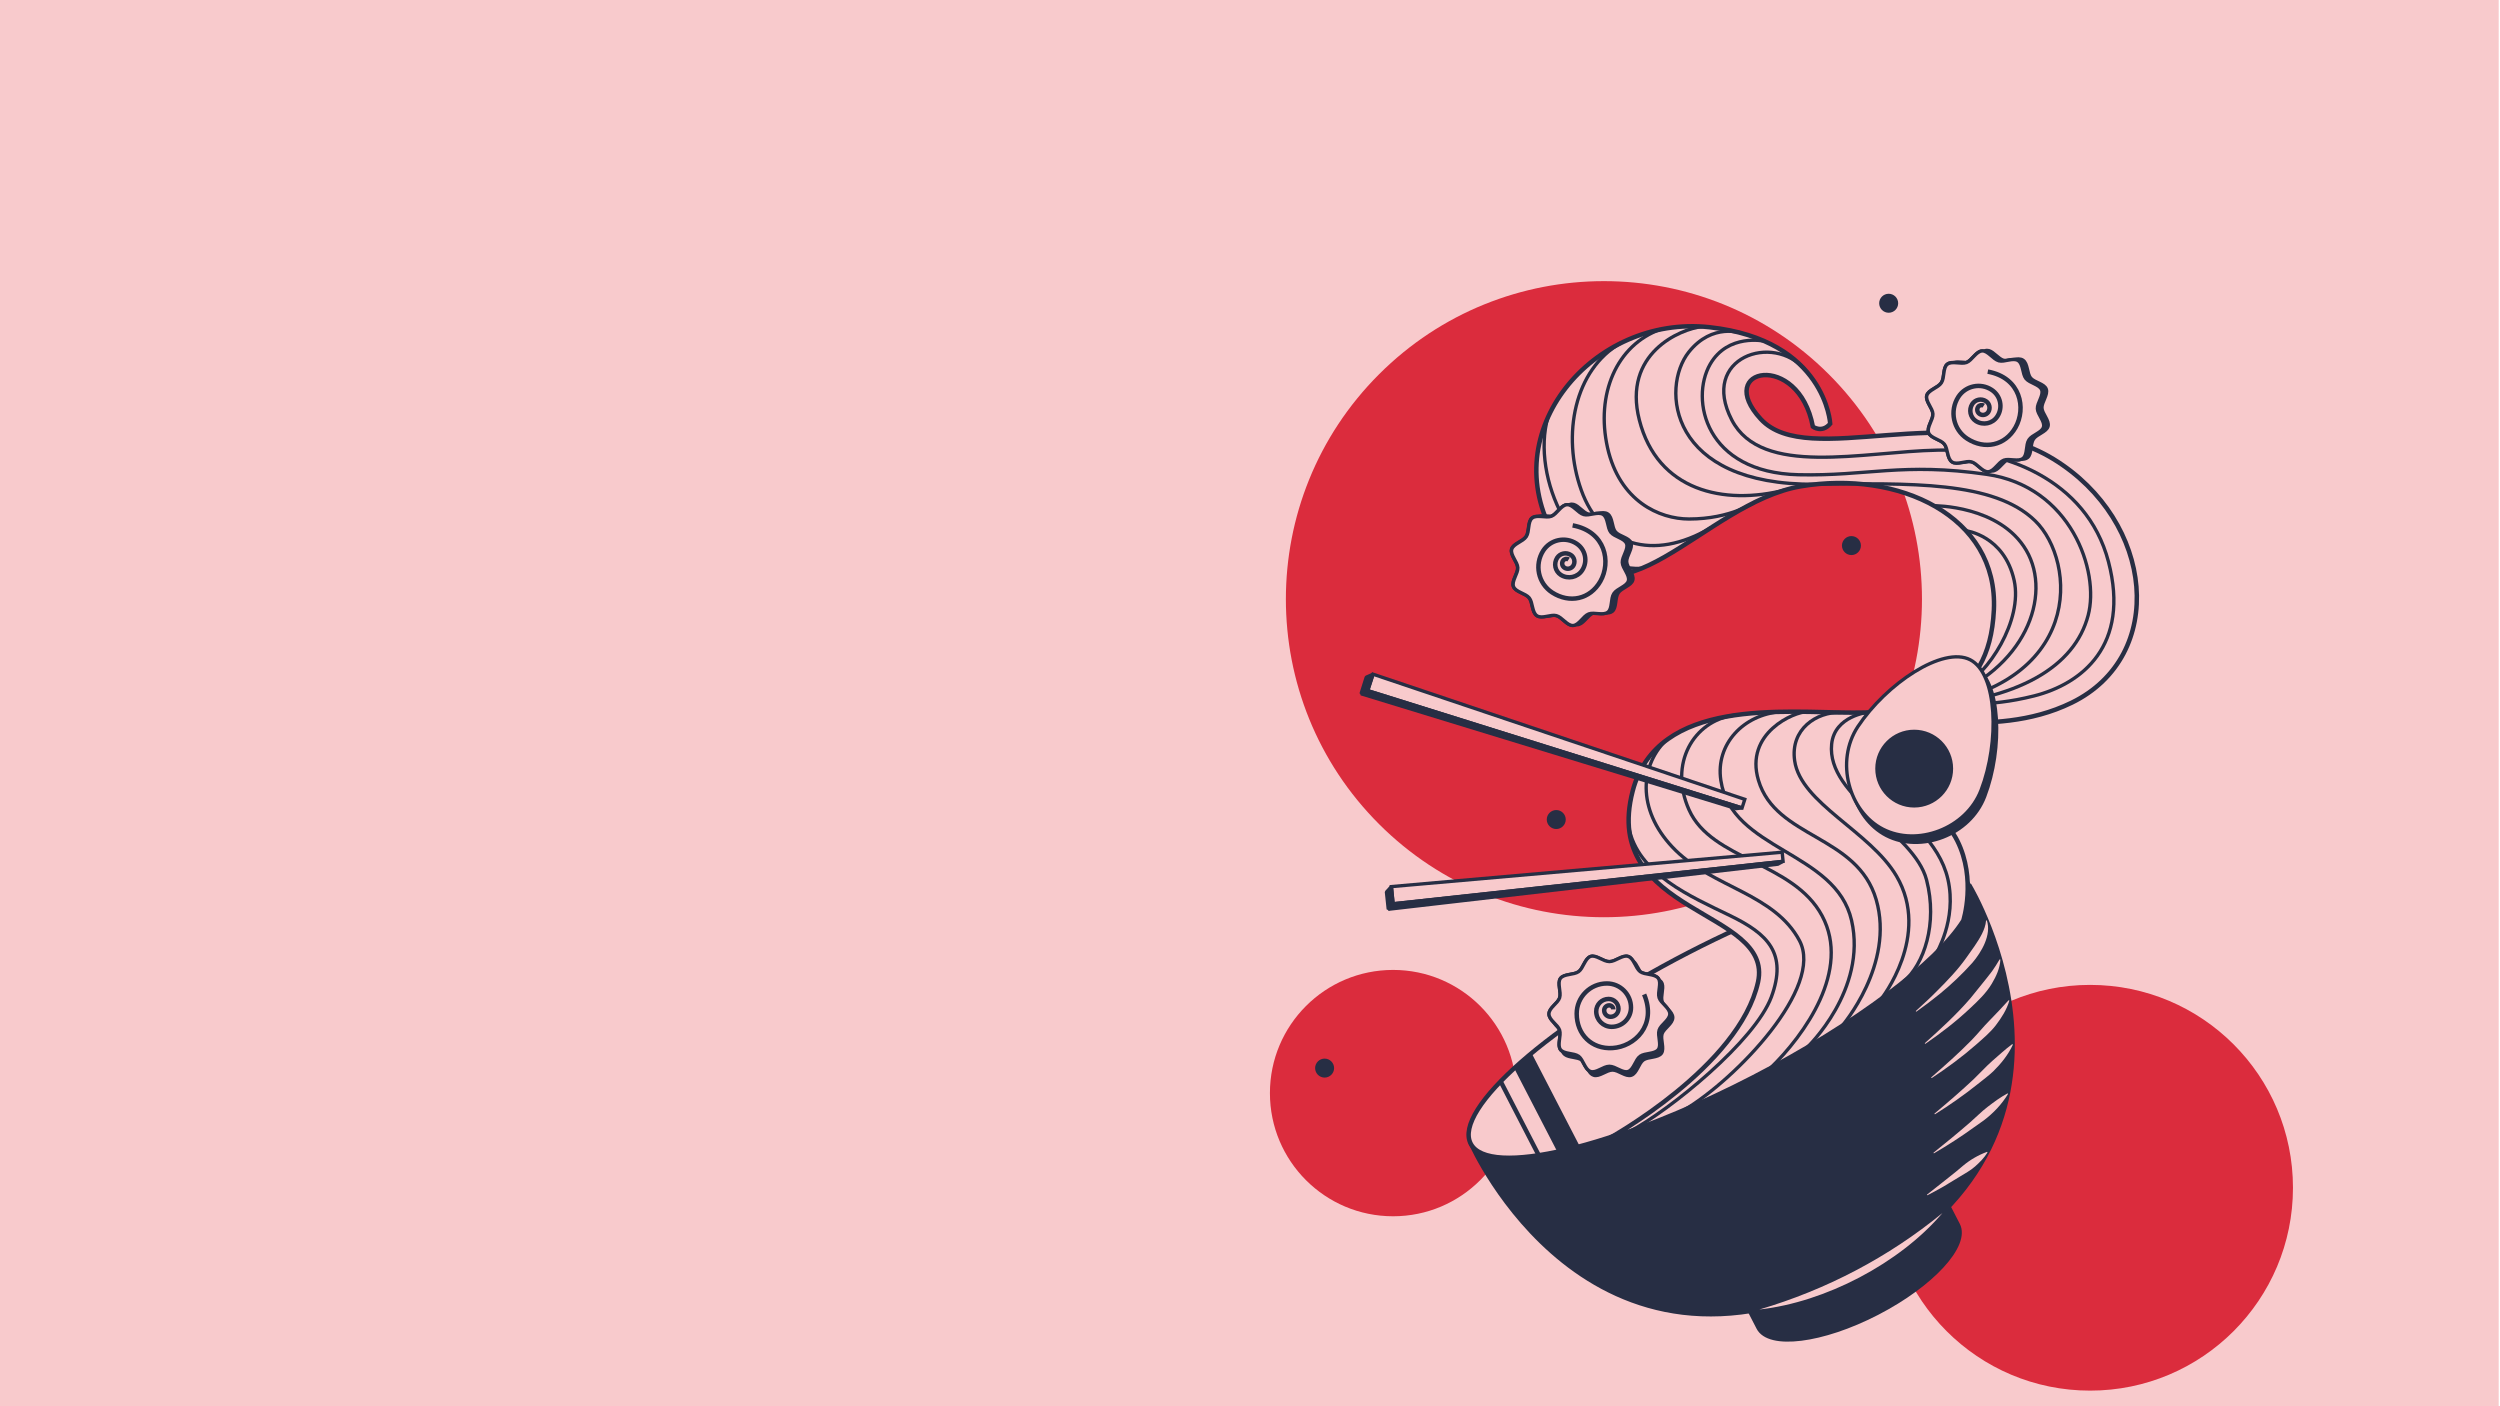 <?xml version="1.0" encoding="utf-8"?>
<!-- Generator: Adobe Illustrator 27.0.1, SVG Export Plug-In . SVG Version: 6.00 Build 0)  -->
<svg version="1.1" xmlns="http://www.w3.org/2000/svg" xmlns:xlink="http://www.w3.org/1999/xlink" x="0px" y="0px"
	 viewBox="0 0 1920 1080" style="enable-background:new 0 0 1920 1080;" xml:space="preserve">
<style type="text/css">
	.st0{display:none;}
	.st1{fill:#F8CACC;}
	.st2{fill:#DB2C3D;}
	.st3{fill:#272E44;stroke:#272E44;stroke-width:3.445;stroke-miterlimit:10;}
	.st4{fill:#F8CACC;stroke:#272E44;stroke-width:3.445;stroke-miterlimit:10;}
	.st5{clip-path:url(#SVGID_00000020362510355616571060000015981843322853359804_);}
	.st6{fill:none;stroke:#272E44;stroke-width:3.445;stroke-miterlimit:10;}
	.st7{fill:none;stroke:#272E44;stroke-width:17.226;stroke-miterlimit:10;}
	.st8{fill:none;stroke:#272E44;stroke-width:2.584;stroke-miterlimit:10;}
	.st9{fill:#F8CACC;stroke:#272E44;stroke-width:2.584;stroke-miterlimit:10;}
	.st10{fill:#272E44;stroke:#272E44;stroke-width:2.584;stroke-linejoin:bevel;stroke-miterlimit:10;}
	.st11{fill:#272E44;stroke:#272E44;stroke-width:2.584;stroke-miterlimit:10;}
</style>
<g id="Reperes" class="st0">
</g>
<g id="Fond_00000114067098725294788760000015648174519876294331_">
	<rect id="Rose" x="-1" class="st1" width="1920" height="1080"/>
</g>
<g id="Cercles">
	<circle id="Cercle_x5F_Moyen" class="st2" cx="1605.2" cy="912.2" r="155.8"/>
	
		<ellipse id="Cercle_x5F_Grand" transform="matrix(0.707 -0.707 0.707 0.707 35.5 1005.907)" class="st2" cx="1232" cy="460.1" rx="244.3" ry="244.3"/>
	<circle id="Cercle_x5F_Petit" class="st2" cx="1069.9" cy="839.5" r="94.6"/>
</g>
<g id="Ramen">
	<g id="Ramen_00000132796987476498682400000002008618383832880797_">
		<g id="Bol">
			<g>
				<path class="st3" d="M1336.1,991.6l14.5,28.1c8,15.5,48.8,10.4,91-11.4c42.2-21.8,70-52.1,62-67.6l-14.5-28.1L1336.1,991.6z"/>
				<g>
					<path class="st3" d="M1513.1,681l-191.5,98.9L1130,878.8c0,0,90.5,205.9,294.5,100.5C1628.6,874,1513.1,681,1513.1,681z"/>
					<g>
						<g>
							<g>
								<path class="st1" d="M1525.9,706.9c3.7,11.1-4.1,24.3-11.1,32.5c-7.7,8.6-16,16.5-24.9,23.8c-5.9,4.8-12,9.4-18.2,13.8
									c0,0-0.4-0.5-0.4-0.5c5.6-5.1,11.2-10.2,16.5-15.6c7.9-7.9,15.8-16.1,22.3-25.3c4.2-6,8.7-11.8,12-18.3
									c1.6-3.2,2.9-6.6,3.2-10.4C1525.3,707,1525.9,706.9,1525.9,706.9L1525.9,706.9z"/>
							</g>
							<g>
								<path class="st1" d="M1536.3,736.9c-0.3,6.6-3.2,12.9-6.6,18.6c-4.3,7.2-10.5,13.1-16.6,18.8
									c-10.7,10.1-22.4,19.1-34.5,27.4c0,0-0.4-0.5-0.4-0.5c12.2-10.9,24.3-22,35-34.4c5.6-7,11.3-13.8,16.7-20.9
									c2-2.9,4-5.9,5.8-9.1L1536.3,736.9L1536.3,736.9z"/>
							</g>
							<g>
								<path class="st1" d="M1543.2,768.4c-2,7-6,13.2-10.4,19c-4.4,5.7-10,10.3-15.3,15c-10.6,9.3-22.2,17.8-34,25.6
									c0,0-0.4-0.5-0.4-0.5c10.6-9.2,21.2-18.6,31-28.6c4.9-5,9.2-10.5,14.1-15.4c2.1-2.2,5.1-5.4,7.2-7.5c0,0,7.2-7.8,7.2-7.8
									S1543.2,768.4,1543.2,768.4L1543.2,768.4z"/>
							</g>
							<g>
								<path class="st1" d="M1545.9,802.3c-3.6,7.8-9.1,14.6-15.1,20.5c-2.4,2.4-9,7.5-11.8,9.7c-10.5,8.4-21.6,16.2-33,23.3
									c0,0-0.4-0.5-0.4-0.5c10.3-8.6,20.4-17.3,30.2-26.5c2.4-2.3,4.7-4.7,7.1-7.1c4.6-4.8,9.6-9.1,14.7-13.5
									c2.6-2.2,5.1-4.4,7.9-6.4C1545.4,802,1545.9,802.3,1545.9,802.3L1545.9,802.3z"/>
							</g>
							<g>
								<path class="st1" d="M1542.2,840.1c-4.8,8-11.3,14.8-18.7,20.4c0,0-7.5,5.3-7.5,5.3c-9.9,7.2-20.2,13.8-30.8,20
									c0,0-0.3-0.5-0.3-0.5c9.5-7.6,18.9-15.3,28.1-23.3c2.3-2,4.5-4.1,6.7-6.1c4.4-4.2,9.3-7.8,14.2-11.3
									c2.5-1.7,5.1-3.4,7.9-4.9C1541.7,839.7,1542.2,840.1,1542.2,840.1L1542.2,840.1z"/>
							</g>
							<g>
								<path class="st1" d="M1526.4,885.1c-2.6,4.2-6,7.6-9.6,10.8c-3.6,3.2-7.9,5.4-11.9,7.9c-3,1.9-9.1,5.6-12.2,7.4
									c-4.2,2.3-8.3,4.7-12.5,6.8c0,0-0.3-0.5-0.3-0.5c4.2-3.4,24.1-18.8,27.7-22.2c5.5-4.6,11.7-8.2,18.5-10.7
									C1526.1,884.6,1526.4,885.1,1526.4,885.1L1526.4,885.1z"/>
							</g>
						</g>
					</g>
					<g>
						<path class="st1" d="M1351.2,1005.7c51.3-15.1,99.3-40.2,140.6-74.1C1458.9,970.3,1401.7,1000.1,1351.2,1005.7L1351.2,1005.7z
							"/>
					</g>
				</g>
			</g>
			<g>
				
					<ellipse transform="matrix(0.888 -0.459 0.459 0.888 -210.516 693.391)" class="st4" cx="1321.5" cy="779.9" rx="215.6" ry="53.6"/>
				<g>
					<defs>
						
							<ellipse id="SVGID_1_" transform="matrix(0.888 -0.459 0.459 0.888 -210.516 693.391)" cx="1321.5" cy="779.9" rx="215.6" ry="53.6"/>
					</defs>
					<clipPath id="SVGID_00000054945946826076013630000006467059249133644672_">
						<use xlink:href="#SVGID_1_"  style="overflow:visible;"/>
					</clipPath>
					<g style="clip-path:url(#SVGID_00000054945946826076013630000006467059249133644672_);">
						<g>
							<line class="st6" x1="1148.7" y1="823.2" x2="1192" y2="907.1"/>
							<line class="st7" x1="1162.8" y1="801.5" x2="1212" y2="896.7"/>
						</g>
					</g>
				</g>
			</g>
		</g>
		<g id="Nouilles">
			<path class="st4" d="M1235.3,874.5c33.1-10.7,71.4-26.6,110.9-47c79.5-41,141.4-88.3,161.6-120.4c0,0,10.2-31.8-4.6-61.4
				c-14.7-29.5-61.3-49.1-52.4-75.3c10.4-30.7,76.4,0.4,140.2-30.7c73.6-35.9,63.7-139.6-13.9-187.1
				c-77.6-47.5-188.3,8.7-224.8-30.7c-36.5-39.4,29-52.7,40,5.8c0,0,7,5.2,13.3-2.3c0,0-3.5-64.3-92.7-74.1
				c-89.2-9.8-165.7,80.5-118.7,161c46.9,80.5,114.1-26.1,188.8-38.8c74.7-12.7,151.8,22.6,148.3,95s-55.6,78.8-108.3,78.8
				c-52.7,0-150.3-11.9-169.1,60.2c-24.9,95.6,108.4,90.4,96.3,146.6C1335.9,819.3,1235.3,874.5,1235.3,874.5z"/>
			<g>
				<path class="st8" d="M1386.2,283.9c-24.1-28.6-81.1-9.5-56.2,38.6c22.9,44.3,100.5,24.3,158.4,23.2
					c48.2-1,114.1,21.4,130.9,85.7c16.8,64.3-20.3,93.8-57.3,103.1c-37.1,9.3-53.3,4.2-101.4,10.8c-35.9,4.9-36.1,33.6-18.5,56.4
					c21.4,27.8,47.2,44.1,53.9,73.6c7.2,31.7-9.7,57.4-8.1,55.8"/>
				<path class="st8" d="M1355,262c0,0-27.9-6.1-41.6,17.7c-15.6,27.2-3.7,83.3,67.8,84.9c52.8,1.2,80-9.6,144.6-0.3
					c64.6,9.3,86.9,74.3,77.9,108.3c-10.4,39.4-53.2,65.3-130,70.4"/>
				<path class="st8" d="M1337.8,255.9c0,0-22.7-8.4-40.9,14.6c-21.4,27.1-15.9,102.5,97.6,101.4c72.4-0.7,136.7-2.8,168.5,28.1
					c31.9,30.9,38.8,128.2-89.5,143"/>
				<path class="st8" d="M1485.3,388.4c0,0,50.6-0.5,70.9,34.3c20.3,34.8-1,91.7-64.5,114.2"/>
				<path class="st8" d="M1509.8,407.6c0,0,29.5,3.5,37.1,38.3c6.6,30.4-19.6,71.8-42,83.1"/>
				<path class="st8" d="M1371.3,376.2c-47.5,12.2-98.4,0.8-112.3-53.7c-13-51,31.3-69.9,48.4-71.7"/>
				<path class="st8" d="M1275.3,252.9c-33.9,12.2-49.9,49.9-40.7,91c9.3,41.1,39.8,54.7,62.6,54.7c32.4,0,50.7-13.1,50.7-13.1"/>
				<path class="st8" d="M1245,263.3c-35.9,20.4-45.7,70.8-30.6,113.1c15.1,42.3,54.9,55.4,99.6,28.9"/>
				<path class="st8" d="M1188.8,320.4c-13.2,46.1,19.9,118.9,72,116.1"/>
				<path class="st8" d="M1462.1,753.8c15.5-13.2,26.2-44.4,17.5-78c-9.6-36.9-77-63.7-72.9-104.3c2.2-21.9,28.2-24.5,28.2-24.5"/>
				<path class="st8" d="M1413.6,547.1c-18.5-0.4-38.8,12.8-35.3,37.2c4.7,32.7,58.1,54.3,78.2,88.5c26.9,45.7-11.8,94.5-11.8,94.5"
					/>
				<path class="st8" d="M1388.1,546.6c-10.2-0.1-48.5,16.4-37.6,52.7c13.3,44.7,75.9,41.8,90.4,91.6c14.5,49.8-26.2,97-26.2,97"/>
				<path class="st8" d="M1367.6,546.6c-28.5,2.1-50.2,24.9-46,52.7c8.1,54.1,88.2,54.2,100.4,107.6c12.2,53.4-34.1,97.5-34.1,97.5"
					/>
				<path class="st8" d="M1331.7,549.3c-31,4.3-50.4,37.2-34.5,72.7c17.4,38.8,80,39.8,102.2,81.4s-13.3,91.2-39.7,116.9"/>
				<path class="st8" d="M1279.6,568.4c-21.5,21.1-21.6,56.4,7.4,84.8c29,28.4,75.9,33.3,95,69.2c19.1,35.9-48.9,106.3-87.8,129.6"
					/>
				<path class="st8" d="M1250.9,635.3c6.7,35.9,48.4,53.6,77.6,67.8c29.3,14.2,44.3,29,31.9,62.6c-12.5,33.6-77.5,86.7-109,103.4"
					/>
			</g>
		</g>
		<g id="Baguettes">
			<g>
				<polygon class="st9" points="1340,613.9 1337.9,620.5 1050.4,530.4 1054.5,517.8 				"/>
				<polygon class="st10" points="1045.3,532.8 1050.4,530.4 1054.5,517.8 1049.3,520.1 				"/>
				<polygon class="st10" points="1337.9,620.5 1333.4,621 1045.3,532.8 1050.4,530.4 				"/>
			</g>
			<g>
				<polygon class="st9" points="1368.7,654.5 1369.4,661.5 1069.9,694.1 1068.6,680.9 				"/>
				<polygon class="st10" points="1066.2,698.3 1069.9,694.1 1068.6,680.9 1064.8,685.1 				"/>
				<polygon class="st10" points="1369.4,661.5 1365.4,663.7 1066.2,698.3 1069.9,694.1 				"/>
			</g>
		</g>
		<g id="Légumes">
			<g>
				<g>
					<path class="st11" d="M1276.5,793.9c1.4-4.2,8.2-7.7,8.2-12.4c0-2.3-1.7-4.4-3.6-6.4c-1-1.5-2.4-2.9-3.7-4.3
						c-0.4-0.6-0.7-1.2-0.9-1.8c-1.2-3.8,1.3-9.6,0.1-13.4l0,0l0,0c-0.2-0.5-0.4-1-0.7-1.4c-0.4-0.5-0.8-0.9-1.3-1.2l-0.5-0.6
						c-0.1-0.3-0.3-0.6-0.5-0.9c-0.2-0.3-0.5-0.6-0.9-0.9l0-0.1h0c-3.2-2.5-9.7-1.8-13-4.2c0,0-0.1-0.1-0.1-0.1
						c-1.1-1.8-2.1-4-3.3-5.8l0,0l0,0c-0.5-0.7-1-1.4-1.6-1.9l-0.7-0.8c-0.5-0.8-1.1-1.4-1.7-2l0,0l0,0c-0.6-0.5-1.2-0.9-1.9-1.1
						c-4.2-1.4-9.7,4-14.4,4c-4.7,0-10.1-5.4-14.4-4c-4.4,1.4-5.6,9-9.2,11.7c-3.7,2.7-11.3,1.5-14,5.2c-2.6,3.6,0.8,10.5-0.6,14.9
						c-1.4,4.2-8.2,7.7-8.2,12.4c0,2.3,1.7,4.4,3.6,6.4c1,1.5,2.4,2.9,3.7,4.3c0.4,0.6,0.7,1.2,0.9,1.8c1.3,4-1.5,10.1,0.1,13.9l0,0
						l0,0c0.1,0.3,0.3,0.6,0.5,0.9c0.3,0.4,0.7,0.8,1.2,1.1l0.7,0.9c0.1,0.3,0.3,0.5,0.5,0.8c0.3,0.4,0.6,0.7,1,1l0,0l0,0
						c3.2,2.5,9.7,1.8,13,4.2c0,0,0.1,0.1,0.1,0.1c1.7,2.7,3,6.2,5.2,8c1,1.7,2.2,3.1,3.9,3.6c4.2,1.4,9.7-4,14.4-4
						c4.7,0,10.1,5.4,14.4,4c4.4-1.4,5.6-9,9.2-11.7c3.7-2.7,11.3-1.5,14-5.2C1278.5,805.2,1275.1,798.3,1276.5,793.9z"/>
					<path class="st9" d="M1282.4,778.7c0,4.7-6.9,8.2-8.2,12.4c-1.4,4.4,2,11.3-0.6,14.9c-2.7,3.7-10.3,2.5-14,5.2
						c-3.6,2.6-4.9,10.3-9.2,11.7c-4.2,1.4-9.7-4-14.4-4s-10.1,5.4-14.4,4c-4.4-1.4-5.6-9-9.2-11.7c-3.7-2.7-11.3-1.5-14-5.2
						c-2.6-3.6,0.8-10.5-0.6-14.9c-1.4-4.2-8.2-7.7-8.2-12.4c0-4.7,6.9-8.2,8.2-12.4c1.4-4.4-2-11.3,0.6-14.9
						c2.7-3.7,10.3-2.5,14-5.2c3.6-2.6,4.9-10.3,9.2-11.7c4.2-1.4,9.7,4,14.4,4c4.7,0,10.1-5.4,14.4-4c4.4,1.4,5.6,9,9.2,11.7
						c3.7,2.7,11.3,1.5,14,5.2c2.6,3.6-0.8,10.5,0.6,14.9C1275.6,770.5,1282.4,774.1,1282.4,778.7z"/>
				</g>
				<path class="st6" d="M1262.7,763.7c10,23.9-7.5,40.2-24.3,41.2c-16,1-27.5-10.4-27.5-26.4c0-12.8,10.4-23.2,23.2-23.2
					c10.2,0,18.5,8.3,18.5,18.5c0,8.2-6.6,14.8-14.8,14.8c-6.6,0-11.9-5.3-11.9-11.9c0-5.2,4.2-9.5,9.5-9.5c4.2,0,7.6,3.4,7.6,7.6
					c0,3.4-2.7,6.1-6.1,6.1c-2.7,0-4.9-2.2-4.9-4.9c0-2.1,1.7-3.9,3.9-3.9c1.7,0,3.1,1.4,3.1,3.1"/>
			</g>
			<g>
				<g>
					<path class="st11" d="M1240.6,408.4c-2.8-3.4-2-11.1-5.9-13.7c-1.9-1.3-4.6-1-7.3-0.5c-1.8,0-3.7,0.5-5.6,0.8
						c-0.7,0-1.4-0.1-2-0.2c-3.9-1.1-7.4-6.3-11.2-7.4l0,0l0,0c-0.5-0.1-1.1-0.2-1.6-0.2c-0.6,0-1.2,0.2-1.8,0.4l-0.8,0.1
						c-0.3-0.1-0.7-0.1-1-0.1c-0.4,0-0.8,0.1-1.2,0.2l-0.1,0l0,0c-3.9,1.3-6.9,7.1-10.7,8.6c-0.1,0-0.1,0-0.2,0.1
						c-2.2-0.1-4.5-0.4-6.6-0.4l0,0l0,0c-0.9,0-1.7,0.1-2.5,0.3l-1,0.1c-0.9,0-1.8,0.1-2.6,0.3l0,0l0,0c-0.7,0.2-1.4,0.5-2,1
						c-3.4,2.8-1.9,10.3-4.5,14.2c-2.6,3.9-10.1,5.5-11.2,9.8c-1.2,4.4,4.5,9.6,4.7,14.1c0.2,4.5-4.9,10.3-3.3,14.5
						c1.6,4.2,9.2,5.1,12.1,8.7c2.8,3.4,2,11.1,5.9,13.7c1.9,1.3,4.6,1,7.3,0.5c1.8,0,3.7-0.5,5.6-0.8c0.7,0,1.4,0.1,2,0.2
						c4.1,1.1,7.7,6.8,11.7,7.5l0,0l0,0c0.4,0.1,0.7,0.1,1.1,0.1c0.5,0,1.1-0.2,1.6-0.4l1.1-0.1c0.3,0,0.6,0.1,0.9,0
						c0.5,0,0.9-0.1,1.3-0.3l0.1,0l0,0c3.8-1.4,6.8-7.1,10.6-8.6c0.1,0,0.1,0,0.2-0.1c3.2,0.1,6.9,0.9,9.5,0c2,0,3.8-0.2,5.1-1.3
						c3.4-2.8,1.9-10.3,4.5-14.2c2.6-3.9,10.1-5.5,11.2-9.8c1.2-4.4-4.5-9.6-4.7-14.1c-0.2-4.5,4.9-10.3,3.3-14.5
						C1251.2,412.8,1243.5,412,1240.6,408.4z"/>
					<path class="st9" d="M1231.2,395.1c3.9,2.6,3.1,10.2,5.9,13.7c2.9,3.6,10.5,4.5,12.1,8.7c1.6,4.2-3.5,10-3.3,14.5
						c0.2,4.5,5.9,9.7,4.7,14.1c-1.2,4.3-8.7,5.9-11.2,9.8c-2.6,3.9-1,11.4-4.5,14.2c-3.6,2.9-10.6-0.2-14.8,1.4
						c-4.2,1.6-7.4,8.6-12,8.9c-4.5,0.2-8.4-6.4-12.8-7.6c-4.3-1.2-11,2.7-14.9,0.1c-3.9-2.6-3.1-10.2-5.9-13.7
						c-2.9-3.6-10.5-4.5-12.1-8.7c-1.6-4.2,3.5-10,3.3-14.5c-0.2-4.5-5.9-9.7-4.7-14.1c1.2-4.3,8.7-5.9,11.2-9.8
						c2.6-3.9,1-11.4,4.5-14.2c3.6-2.9,10.6,0.2,14.8-1.4c4.2-1.6,7.4-8.6,12-8.9c4.5-0.2,8.4,6.4,12.8,7.6
						C1220.5,396.4,1227.3,392.6,1231.2,395.1z"/>
				</g>
				<path class="st6" d="M1207.8,403.5c25.5,4.7,29.6,28.3,21.3,42.9c-7.9,13.9-23.7,17.3-37.1,8.6c-10.7-7-13.7-21.3-6.8-32.1
					c5.6-8.6,17.1-11,25.6-5.4c6.9,4.5,8.8,13.7,4.3,20.5c-3.6,5.5-10.9,7-16.4,3.5c-4.4-2.9-5.6-8.7-2.8-13.1
					c2.3-3.5,7-4.5,10.5-2.2c2.8,1.8,3.6,5.6,1.8,8.4c-1.5,2.2-4.5,2.9-6.7,1.4c-1.8-1.2-2.3-3.6-1.1-5.4c0.9-1.4,2.9-1.8,4.3-0.9"
					/>
			</g>
			<g>
				<g>
					<path class="st11" d="M1559.5,290.3c-2.8-3.4-2-11.1-5.9-13.7c-1.9-1.3-4.6-1-7.3-0.5c-1.8,0-3.7,0.5-5.6,0.8
						c-0.7,0-1.4-0.1-2-0.2c-3.9-1.1-7.4-6.3-11.2-7.4l0,0l0,0c-0.5-0.1-1.1-0.2-1.6-0.2c-0.6,0-1.2,0.2-1.8,0.4l-0.8,0.1
						c-0.3-0.1-0.7-0.1-1-0.1c-0.4,0-0.8,0.1-1.2,0.2l-0.1,0l0,0c-3.9,1.3-6.9,7.1-10.7,8.6c-0.1,0-0.1,0-0.2,0.1
						c-2.2-0.1-4.5-0.4-6.6-0.4l0,0h0c-0.9,0-1.7,0.1-2.5,0.3l-1,0.1c-0.9,0-1.8,0.1-2.6,0.3l0,0l0,0c-0.7,0.2-1.4,0.5-2,1
						c-3.4,2.8-1.9,10.3-4.5,14.2c-2.6,3.9-10.1,5.5-11.2,9.8c-1.2,4.4,4.5,9.6,4.7,14.1c0.2,4.5-4.9,10.3-3.3,14.5
						c1.6,4.2,9.2,5.1,12.1,8.7c2.8,3.4,2,11.1,5.9,13.7c1.9,1.3,4.6,1,7.3,0.5c1.8,0,3.7-0.5,5.6-0.8c0.7,0,1.4,0.1,2,0.2
						c4.1,1.1,7.7,6.8,11.7,7.5l0,0l0,0c0.4,0.1,0.7,0.1,1.1,0.1c0.5,0,1.1-0.2,1.6-0.4l1.1-0.1c0.3,0,0.6,0.1,0.9,0
						c0.5,0,0.9-0.1,1.3-0.3l0.1,0l0,0c3.8-1.4,6.8-7.1,10.6-8.6c0.1,0,0.1,0,0.2-0.1c3.2,0.1,6.9,0.9,9.5,0c2,0,3.8-0.2,5.1-1.3
						c3.4-2.8,1.9-10.3,4.5-14.2c2.6-3.9,10.1-5.5,11.2-9.8c1.2-4.4-4.5-9.6-4.7-14.1c-0.2-4.5,4.9-10.3,3.3-14.5
						C1570,294.7,1562.4,293.8,1559.5,290.3z"/>
					<path class="st9" d="M1550,277c3.9,2.6,3.1,10.2,5.9,13.7c2.9,3.6,10.5,4.5,12.1,8.7c1.6,4.2-3.5,10-3.3,14.5
						c0.2,4.5,5.9,9.7,4.7,14.1c-1.2,4.3-8.7,5.9-11.2,9.8c-2.6,3.9-1,11.4-4.5,14.2c-3.6,2.9-10.6-0.2-14.8,1.4
						c-4.2,1.6-7.4,8.6-12,8.9c-4.5,0.2-8.4-6.4-12.8-7.6c-4.3-1.2-11,2.7-14.9,0.1c-3.9-2.6-3.1-10.2-5.9-13.7
						c-2.9-3.6-10.5-4.5-12.1-8.7c-1.6-4.2,3.5-10,3.3-14.5c-0.2-4.5-5.9-9.7-4.7-14.1c1.2-4.3,8.7-5.9,11.2-9.8
						c2.6-3.9,1-11.4,4.5-14.2c3.6-2.9,10.6,0.2,14.8-1.4c4.2-1.6,7.4-8.6,12-8.9c4.5-0.2,8.4,6.4,12.8,7.6
						C1539.4,278.3,1546.1,274.4,1550,277z"/>
				</g>
				<path class="st6" d="M1526.6,285.4c25.5,4.7,29.6,28.3,21.3,42.9c-7.9,13.9-23.7,17.3-37.1,8.6c-10.7-7-13.7-21.3-6.8-32.1
					c5.6-8.6,17.1-11,25.6-5.4c6.9,4.5,8.8,13.7,4.3,20.5c-3.6,5.5-10.9,7-16.4,3.5c-4.4-2.9-5.6-8.7-2.8-13.1
					c2.3-3.5,7-4.5,10.5-2.2c2.8,1.8,3.6,5.6,1.8,8.4c-1.5,2.2-4.5,2.9-6.7,1.4c-1.8-1.2-2.3-3.6-1.1-5.4c0.9-1.4,2.9-1.8,4.3-0.9"
					/>
			</g>
		</g>
		<g id="Petits_Cercles">
			<path class="st11" d="M1023.3,820.3c0,3.3-2.7,6-6,6s-6-2.7-6-6c0-3.3,2.7-6,6-6S1023.3,817,1023.3,820.3z"/>
			<path class="st11" d="M1427.9,419c0,3.3-2.7,6-6,6s-6-2.7-6-6c0-3.3,2.7-6,6-6S1427.9,415.7,1427.9,419z"/>
			<circle class="st11" cx="1450.5" cy="232.9" r="6"/>
			<path class="st11" d="M1201.2,629.4c0,3.3-2.7,6-6,6c-3.3,0-6-2.7-6-6s2.7-6,6-6C1198.5,623.4,1201.2,626.1,1201.2,629.4z"/>
		</g>
		<g id="Oeuf">
			<path class="st11" d="M1524.2,611.7c14.2-37,12.5-89.4-8.4-100.1s-64.4,18.3-86.3,51.4c-17.6,26.7-6.8,65.3,19.3,78.7
				C1475,655.2,1512.8,641.6,1524.2,611.7z"/>
			<path class="st9" d="M1521.5,606.8c14.2-37,12.5-89.4-8.4-100.1c-20.9-10.7-64.4,18.3-86.3,51.4c-17.6,26.7-6.8,65.3,19.3,78.7
				C1472.3,650.3,1510,636.7,1521.5,606.8z"/>
			<circle class="st11" cx="1470.1" cy="590.3" r="28.6"/>
		</g>
	</g>
</g>
</svg>
